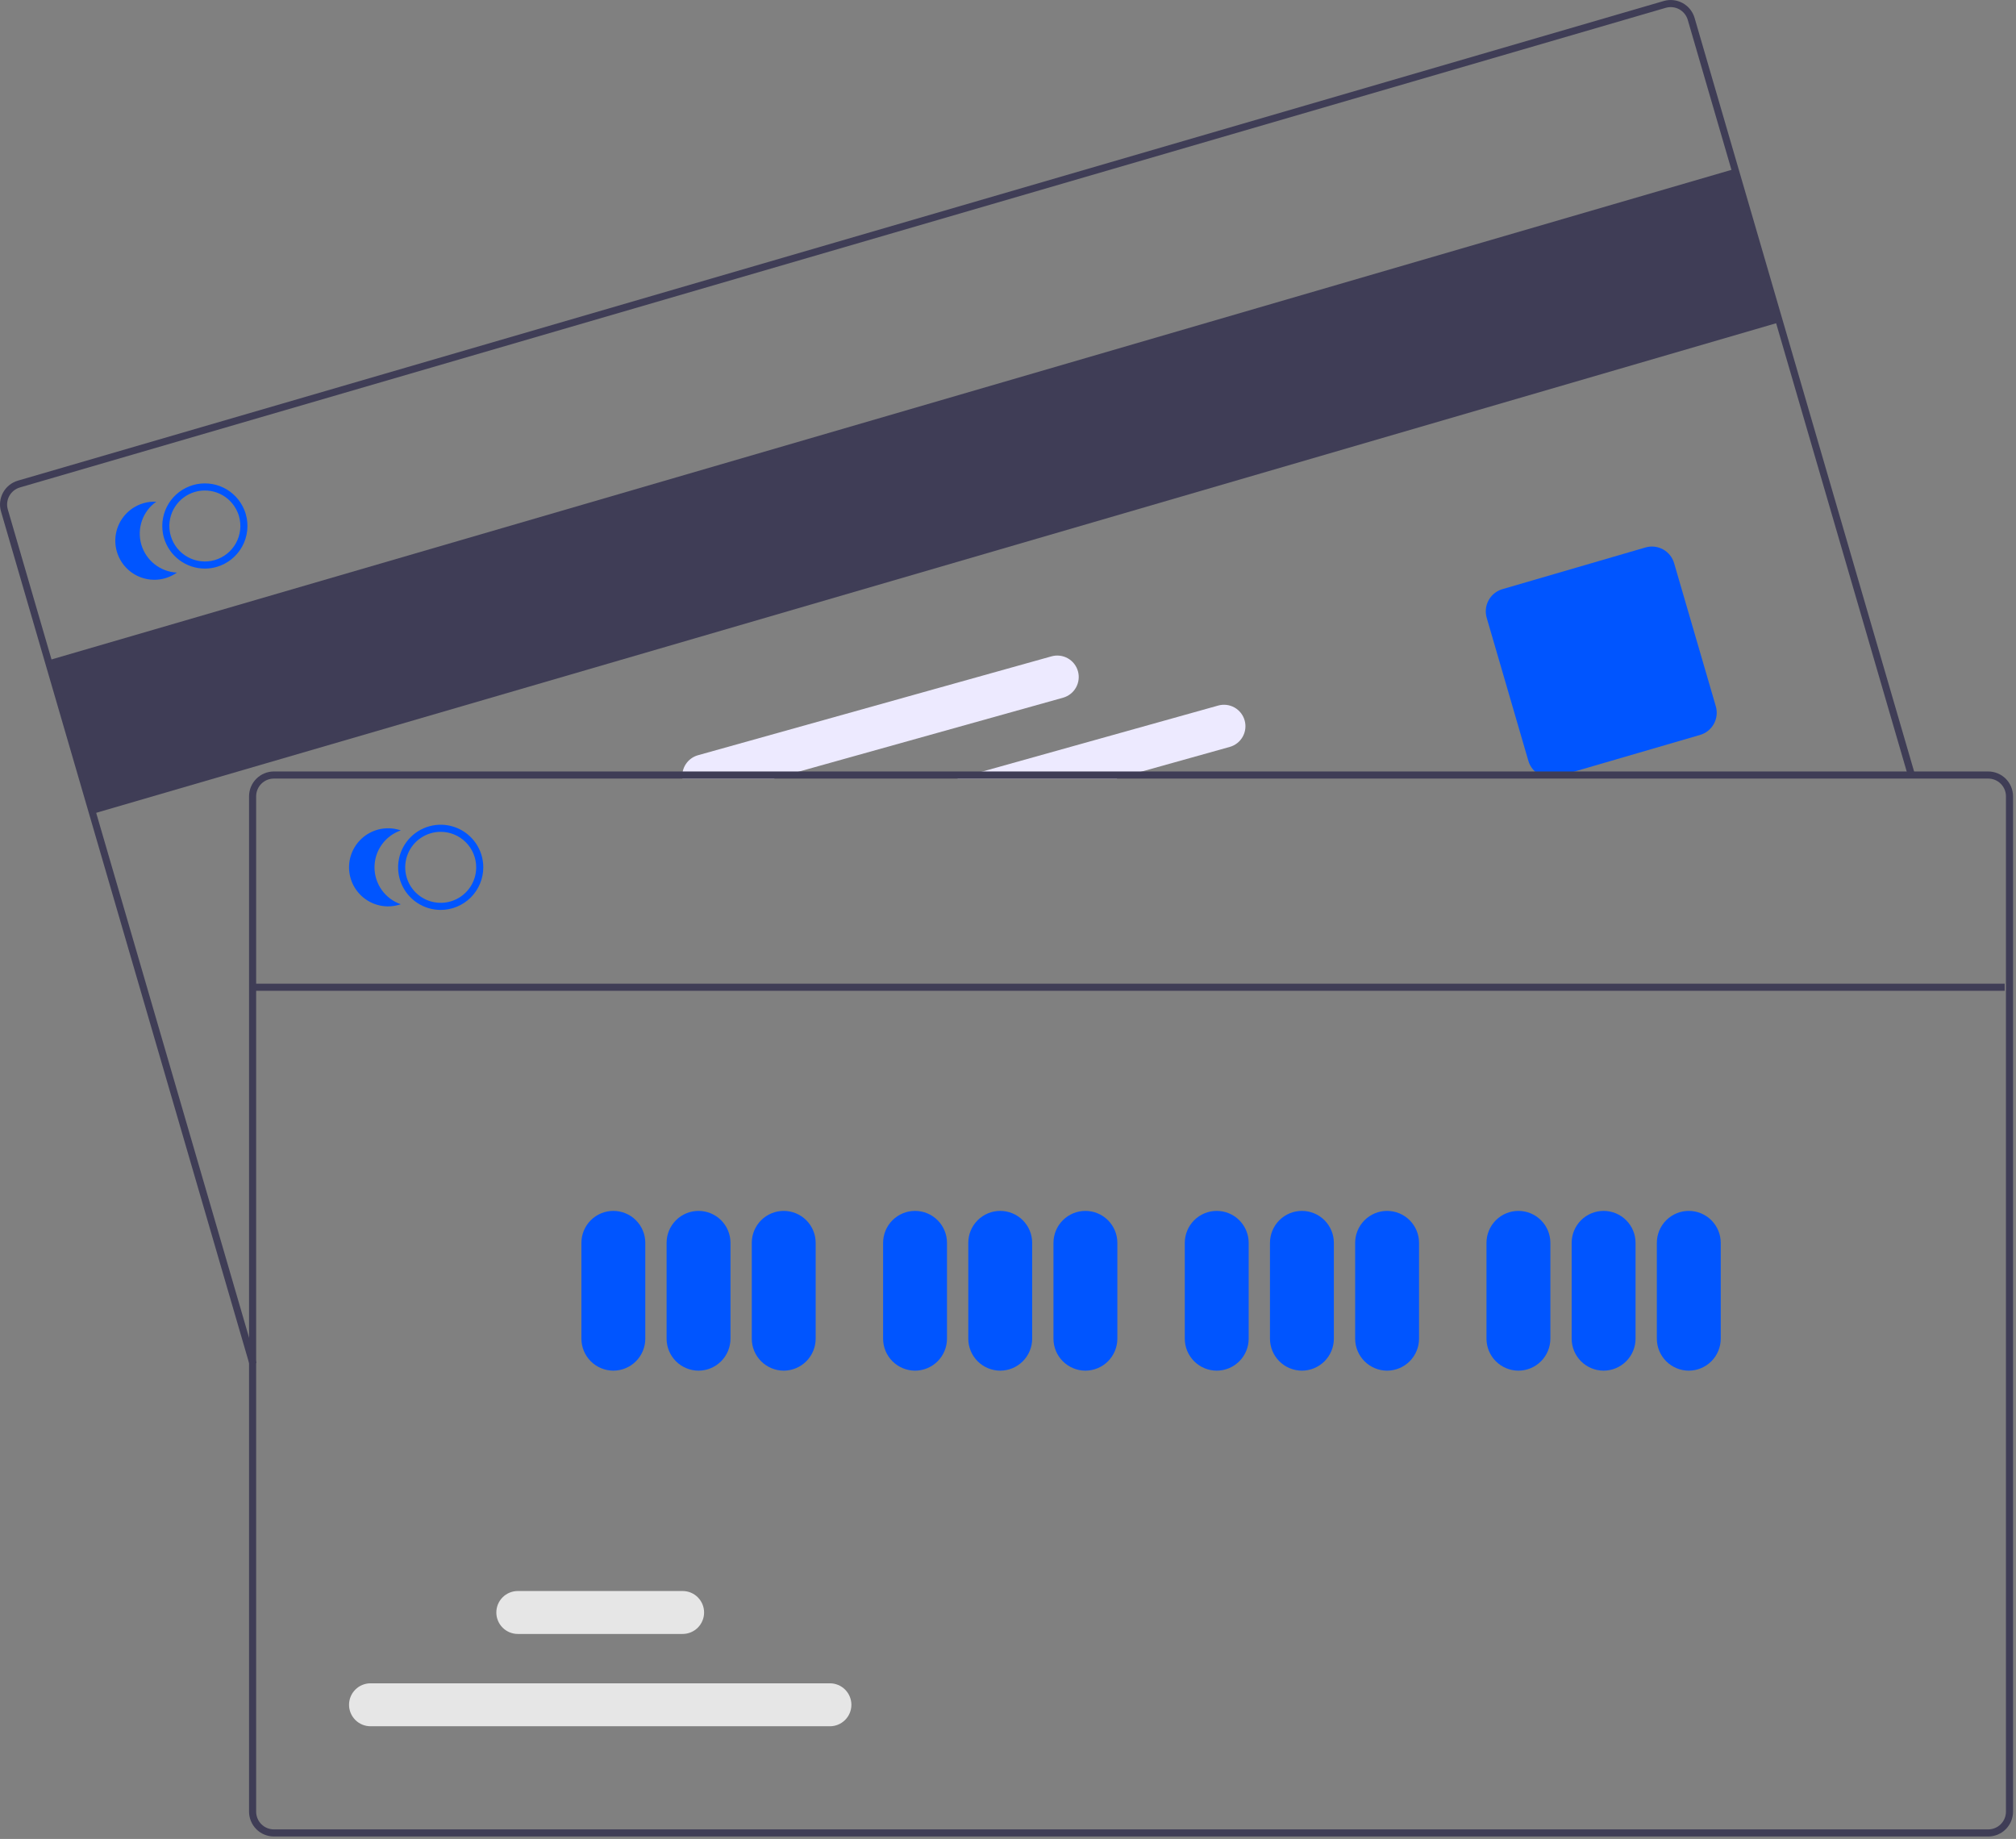 <svg width="568" height="518" viewBox="0 0 568 518" fill="none" xmlns="http://www.w3.org/2000/svg">
<rect x="0" y="0" width="568" height="518" fill="#808080" stroke="none"/>
<g clip-path="url(#clip0_106_73)">
<path d="M488.79 47.567L13.551 186.032L26.139 229.236L501.378 90.771L488.79 47.567Z" fill="#3F3D56"/>
<path d="M70.329 384.481L0.283 144.068C-0.237 142.286 -0.027 140.37 0.867 138.742C1.76 137.115 3.263 135.909 5.045 135.389L468.764 0.281C470.546 -0.237 472.461 -0.026 474.088 0.867C475.715 1.76 476.921 3.262 477.442 5.043L539.498 218.032L537.578 218.591L475.522 5.603C475.149 4.331 474.287 3.259 473.125 2.621C471.963 1.983 470.596 1.832 469.323 2.201L5.605 137.309C4.332 137.68 3.258 138.542 2.62 139.704C1.982 140.867 1.832 142.235 2.203 143.508L72.249 383.922L70.329 384.481Z" fill="#3F3D56"/>
<path d="M436.862 219.022C435.455 219.021 434.087 218.564 432.961 217.72C431.836 216.875 431.014 215.689 430.619 214.339L418.87 174.016C418.39 172.361 418.586 170.583 419.415 169.072C420.244 167.562 421.638 166.441 423.292 165.957L463.616 154.209C465.271 153.729 467.049 153.925 468.56 154.754C470.071 155.583 471.191 156.978 471.674 158.632L483.423 198.955C483.903 200.61 483.707 202.388 482.878 203.899C482.049 205.409 480.655 206.53 479.001 207.014L438.677 218.762C438.088 218.934 437.477 219.022 436.862 219.022Z" fill="#0055FF"/>
<path d="M69.246 144.812C69.126 144.397 68.982 143.99 68.816 143.592C67.689 140.855 65.59 138.632 62.923 137.349C60.256 136.066 57.209 135.814 54.367 136.641C51.525 137.469 49.09 139.317 47.528 141.831C45.966 144.345 45.389 147.348 45.907 150.262C45.979 150.687 46.076 151.107 46.197 151.522C46.927 154.014 48.445 156.203 50.523 157.761C52.602 159.318 55.129 160.161 57.726 160.162C58.86 160.164 59.989 160.002 61.076 159.682C64.129 158.79 66.704 156.723 68.236 153.936C69.767 151.148 70.131 147.867 69.246 144.812ZM60.516 157.762C57.97 158.501 55.235 158.2 52.911 156.925C50.586 155.65 48.862 153.506 48.117 150.962C47.999 150.547 47.906 150.127 47.836 149.702C47.461 147.301 47.973 144.845 49.277 142.795C50.581 140.744 52.587 139.239 54.92 138.56C57.254 137.881 59.754 138.075 61.955 139.106C64.155 140.137 65.905 141.934 66.876 144.162C67.057 144.553 67.208 144.957 67.326 145.372C68.064 147.918 67.762 150.652 66.485 152.976C65.208 155.299 63.061 157.02 60.516 157.762Z" fill="#0055FF"/>
<path d="M39.814 153.382C39.174 151.184 39.236 148.841 39.99 146.68C40.744 144.519 42.154 142.647 44.022 141.325C42.272 141.239 40.526 141.573 38.931 142.299C37.336 143.025 35.937 144.122 34.851 145.498C33.766 146.874 33.024 148.489 32.69 150.21C32.355 151.93 32.436 153.706 32.926 155.389C33.416 157.071 34.302 158.612 35.508 159.884C36.715 161.155 38.208 162.12 39.862 162.697C41.517 163.275 43.286 163.448 45.022 163.204C46.757 162.959 48.409 162.304 49.84 161.292C47.554 161.18 45.359 160.358 43.562 158.94C41.765 157.522 40.455 155.579 39.814 153.382Z" fill="#0055FF"/>
<path d="M350.676 202.942C350.463 202.177 350.102 201.461 349.612 200.836C349.122 200.21 348.514 199.688 347.822 199.297C347.13 198.907 346.368 198.658 345.58 198.562C344.791 198.467 343.991 198.528 343.226 198.742L276.836 217.312L269.686 219.312H314.586L321.736 217.312L346.486 210.392C348.029 209.959 349.337 208.931 350.122 207.534C350.908 206.137 351.107 204.486 350.676 202.942Z" fill="#EDEAFF"/>
<path d="M303.706 189.072C303.274 187.529 302.246 186.22 300.849 185.434C299.452 184.649 297.8 184.45 296.256 184.882L196.637 212.742C195.245 213.136 194.039 214.015 193.238 215.22C192.437 216.424 192.092 217.876 192.266 219.312H218.056L225.216 217.312L299.516 196.532C301.061 196.097 302.369 195.067 303.155 193.669C303.94 192.27 304.139 190.617 303.706 189.072Z" fill="#EDEAFF"/>
<path d="M560.17 217.31H77.17C75.314 217.312 73.535 218.05 72.222 219.362C70.91 220.674 70.172 222.454 70.17 224.31V510.31C70.172 512.166 70.91 513.945 72.222 515.257C73.535 516.569 75.314 517.308 77.17 517.31H560.17C562.026 517.308 563.806 516.569 565.118 515.257C566.43 513.945 567.168 512.165 567.17 510.31V224.31C567.168 222.454 566.43 220.674 565.118 219.362C563.805 218.05 562.026 217.312 560.17 217.31ZM565.17 510.31C565.17 511.636 564.643 512.907 563.705 513.845C562.768 514.782 561.496 515.309 560.17 515.31H77.17C75.844 515.309 74.573 514.782 73.635 513.845C72.697 512.907 72.17 511.636 72.17 510.31V224.31C72.171 222.984 72.698 221.712 73.635 220.775C74.573 219.837 75.844 219.31 77.17 219.31H560.17C561.496 219.31 562.768 219.837 563.705 220.775C564.643 221.712 565.17 222.984 565.17 224.31V510.31Z" fill="#3F3D56"/>
<path d="M124.166 256.312C121.793 256.312 119.473 255.608 117.5 254.289C115.526 252.971 113.988 251.096 113.08 248.904C112.172 246.711 111.934 244.298 112.397 241.97C112.86 239.643 114.003 237.504 115.681 235.826C117.359 234.148 119.498 233.005 121.825 232.542C124.153 232.079 126.566 232.317 128.759 233.225C130.951 234.133 132.825 235.671 134.144 237.645C135.463 239.618 136.166 241.938 136.166 244.312C136.163 247.493 134.897 250.543 132.648 252.793C130.398 255.042 127.348 256.308 124.166 256.312ZM124.166 234.312C122.189 234.312 120.255 234.898 118.611 235.997C116.966 237.096 115.684 238.657 114.928 240.485C114.171 242.312 113.973 244.323 114.359 246.262C114.744 248.202 115.697 249.984 117.095 251.383C118.494 252.781 120.276 253.734 122.215 254.119C124.155 254.505 126.166 254.307 127.993 253.55C129.82 252.793 131.382 251.512 132.481 249.867C133.58 248.223 134.166 246.289 134.166 244.312C134.163 241.66 133.109 239.118 131.234 237.244C129.359 235.369 126.818 234.315 124.166 234.312Z" fill="#0055FF"/>
<path d="M105.514 244.312C105.515 242.022 106.229 239.791 107.558 237.927C108.886 236.063 110.763 234.66 112.927 233.913C111.27 233.341 109.501 233.174 107.766 233.425C106.032 233.675 104.382 234.337 102.955 235.354C101.528 236.372 100.364 237.715 99.561 239.273C98.759 240.831 98.34 242.559 98.34 244.312C98.34 246.064 98.759 247.792 99.561 249.35C100.364 250.908 101.528 252.251 102.955 253.269C104.382 254.286 106.032 254.948 107.766 255.198C109.501 255.449 111.27 255.282 112.927 254.71C110.763 253.963 108.886 252.56 107.558 250.696C106.229 248.832 105.515 246.601 105.514 244.312Z" fill="#0055FF"/>
<path d="M172.81 386.09C170.424 386.087 168.136 385.138 166.449 383.451C164.762 381.764 163.813 379.476 163.81 377.09V350.09C163.81 347.703 164.758 345.414 166.446 343.726C168.134 342.038 170.423 341.09 172.81 341.09C175.197 341.09 177.486 342.038 179.174 343.726C180.862 345.414 181.81 347.703 181.81 350.09V377.09C181.807 379.476 180.858 381.764 179.171 383.451C177.484 385.138 175.196 386.087 172.81 386.09Z" fill="#0055FF"/>
<path d="M196.81 386.09C194.424 386.087 192.136 385.138 190.449 383.451C188.762 381.764 187.813 379.476 187.81 377.09V350.09C187.81 347.703 188.758 345.414 190.446 343.726C192.134 342.038 194.423 341.09 196.81 341.09C199.197 341.09 201.486 342.038 203.174 343.726C204.862 345.414 205.81 347.703 205.81 350.09V377.09C205.807 379.476 204.858 381.764 203.171 383.451C201.484 385.138 199.196 386.087 196.81 386.09Z" fill="#0055FF"/>
<path d="M220.81 386.09C218.424 386.087 216.136 385.138 214.449 383.451C212.762 381.764 211.813 379.476 211.81 377.09V350.09C211.81 347.703 212.758 345.414 214.446 343.726C216.134 342.038 218.423 341.09 220.81 341.09C223.197 341.09 225.486 342.038 227.174 343.726C228.862 345.414 229.81 347.703 229.81 350.09V377.09C229.807 379.476 228.858 381.764 227.171 383.451C225.484 385.138 223.196 386.087 220.81 386.09Z" fill="#0055FF"/>
<path d="M257.81 386.09C255.424 386.087 253.136 385.138 251.449 383.451C249.762 381.764 248.813 379.476 248.81 377.09V350.09C248.81 347.703 249.758 345.414 251.446 343.726C253.134 342.038 255.423 341.09 257.81 341.09C260.197 341.09 262.486 342.038 264.174 343.726C265.862 345.414 266.81 347.703 266.81 350.09V377.09C266.807 379.476 265.858 381.764 264.171 383.451C262.484 385.138 260.196 386.087 257.81 386.09Z" fill="#0055FF"/>
<path d="M281.81 386.09C279.424 386.087 277.136 385.138 275.449 383.451C273.762 381.764 272.813 379.476 272.81 377.09V350.09C272.81 347.703 273.758 345.414 275.446 343.726C277.134 342.038 279.423 341.09 281.81 341.09C284.197 341.09 286.486 342.038 288.174 343.726C289.862 345.414 290.81 347.703 290.81 350.09V377.09C290.807 379.476 289.858 381.764 288.171 383.451C286.484 385.138 284.196 386.087 281.81 386.09Z" fill="#0055FF"/>
<path d="M305.81 386.09C303.424 386.087 301.136 385.138 299.449 383.451C297.762 381.764 296.813 379.476 296.81 377.09V350.09C296.81 347.703 297.758 345.414 299.446 343.726C301.134 342.038 303.423 341.09 305.81 341.09C308.197 341.09 310.486 342.038 312.174 343.726C313.862 345.414 314.81 347.703 314.81 350.09V377.09C314.807 379.476 313.858 381.764 312.171 383.451C310.484 385.138 308.196 386.087 305.81 386.09Z" fill="#0055FF"/>
<path d="M342.81 386.09C340.424 386.087 338.136 385.138 336.449 383.451C334.762 381.764 333.813 379.476 333.81 377.09V350.09C333.81 347.703 334.758 345.414 336.446 343.726C338.134 342.038 340.423 341.09 342.81 341.09C345.197 341.09 347.486 342.038 349.174 343.726C350.862 345.414 351.81 347.703 351.81 350.09V377.09C351.807 379.476 350.858 381.764 349.171 383.451C347.484 385.138 345.196 386.087 342.81 386.09Z" fill="#0055FF"/>
<path d="M366.81 386.09C364.424 386.087 362.136 385.138 360.449 383.451C358.762 381.764 357.813 379.476 357.81 377.09V350.09C357.81 347.703 358.758 345.414 360.446 343.726C362.134 342.038 364.423 341.09 366.81 341.09C369.197 341.09 371.486 342.038 373.174 343.726C374.862 345.414 375.81 347.703 375.81 350.09V377.09C375.807 379.476 374.858 381.764 373.171 383.451C371.484 385.138 369.196 386.087 366.81 386.09Z" fill="#0055FF"/>
<path d="M390.81 386.09C388.424 386.087 386.136 385.138 384.449 383.451C382.762 381.764 381.813 379.476 381.81 377.09V350.09C381.81 347.703 382.758 345.414 384.446 343.726C386.134 342.038 388.423 341.09 390.81 341.09C393.197 341.09 395.486 342.038 397.174 343.726C398.862 345.414 399.81 347.703 399.81 350.09V377.09C399.807 379.476 398.858 381.764 397.171 383.451C395.484 385.138 393.196 386.087 390.81 386.09Z" fill="#0055FF"/>
<path d="M427.81 386.09C425.424 386.087 423.136 385.138 421.449 383.451C419.762 381.764 418.813 379.476 418.81 377.09V350.09C418.81 347.703 419.758 345.414 421.446 343.726C423.134 342.038 425.423 341.09 427.81 341.09C430.197 341.09 432.486 342.038 434.174 343.726C435.862 345.414 436.81 347.703 436.81 350.09V377.09C436.807 379.476 435.858 381.764 434.171 383.451C432.484 385.138 430.196 386.087 427.81 386.09Z" fill="#0055FF"/>
<path d="M451.81 386.09C449.424 386.087 447.136 385.138 445.449 383.451C443.762 381.764 442.813 379.476 442.81 377.09V350.09C442.81 347.703 443.758 345.414 445.446 343.726C447.134 342.038 449.423 341.09 451.81 341.09C454.197 341.09 456.486 342.038 458.174 343.726C459.862 345.414 460.81 347.703 460.81 350.09V377.09C460.807 379.476 459.858 381.764 458.171 383.451C456.484 385.138 454.196 386.087 451.81 386.09Z" fill="#0055FF"/>
<path d="M475.81 386.09C473.424 386.087 471.136 385.138 469.449 383.451C467.762 381.764 466.813 379.476 466.81 377.09V350.09C466.81 347.703 467.758 345.414 469.446 343.726C471.134 342.038 473.423 341.09 475.81 341.09C478.197 341.09 480.486 342.038 482.174 343.726C483.862 345.414 484.81 347.703 484.81 350.09V377.09C484.807 379.476 483.858 381.764 482.171 383.451C480.484 385.138 478.196 386.087 475.81 386.09Z" fill="#0055FF"/>
<path d="M233.828 486.257H104.388C102.784 486.257 101.246 485.62 100.112 484.486C98.978 483.351 98.34 481.813 98.34 480.209C98.34 478.606 98.978 477.067 100.112 475.933C101.246 474.799 102.784 474.162 104.388 474.162H233.828C235.432 474.162 236.97 474.799 238.104 475.933C239.238 477.067 239.875 478.606 239.875 480.209C239.875 481.813 239.238 483.351 238.104 484.486C236.97 485.62 235.432 486.257 233.828 486.257Z" fill="#E6E6E6"/>
<path d="M192.328 460.257H145.888C144.284 460.257 142.746 459.62 141.612 458.486C140.478 457.351 139.84 455.813 139.84 454.209C139.84 452.606 140.478 451.067 141.612 449.933C142.746 448.799 144.284 448.162 145.888 448.162H192.328C193.932 448.162 195.47 448.799 196.604 449.933C197.738 451.067 198.375 452.606 198.375 454.209C198.375 455.813 197.738 457.351 196.604 458.486C195.47 459.62 193.932 460.257 192.328 460.257Z" fill="#E6E6E6"/>
<path d="M564.81 277.09H71.81V279.09H564.81V277.09Z" fill="#3F3D56"/>
</g>
<defs>
<clipPath id="clip0_106_73">
<rect width="567.17" height="517.31" fill="white"/>
</clipPath>
</defs>
</svg>
